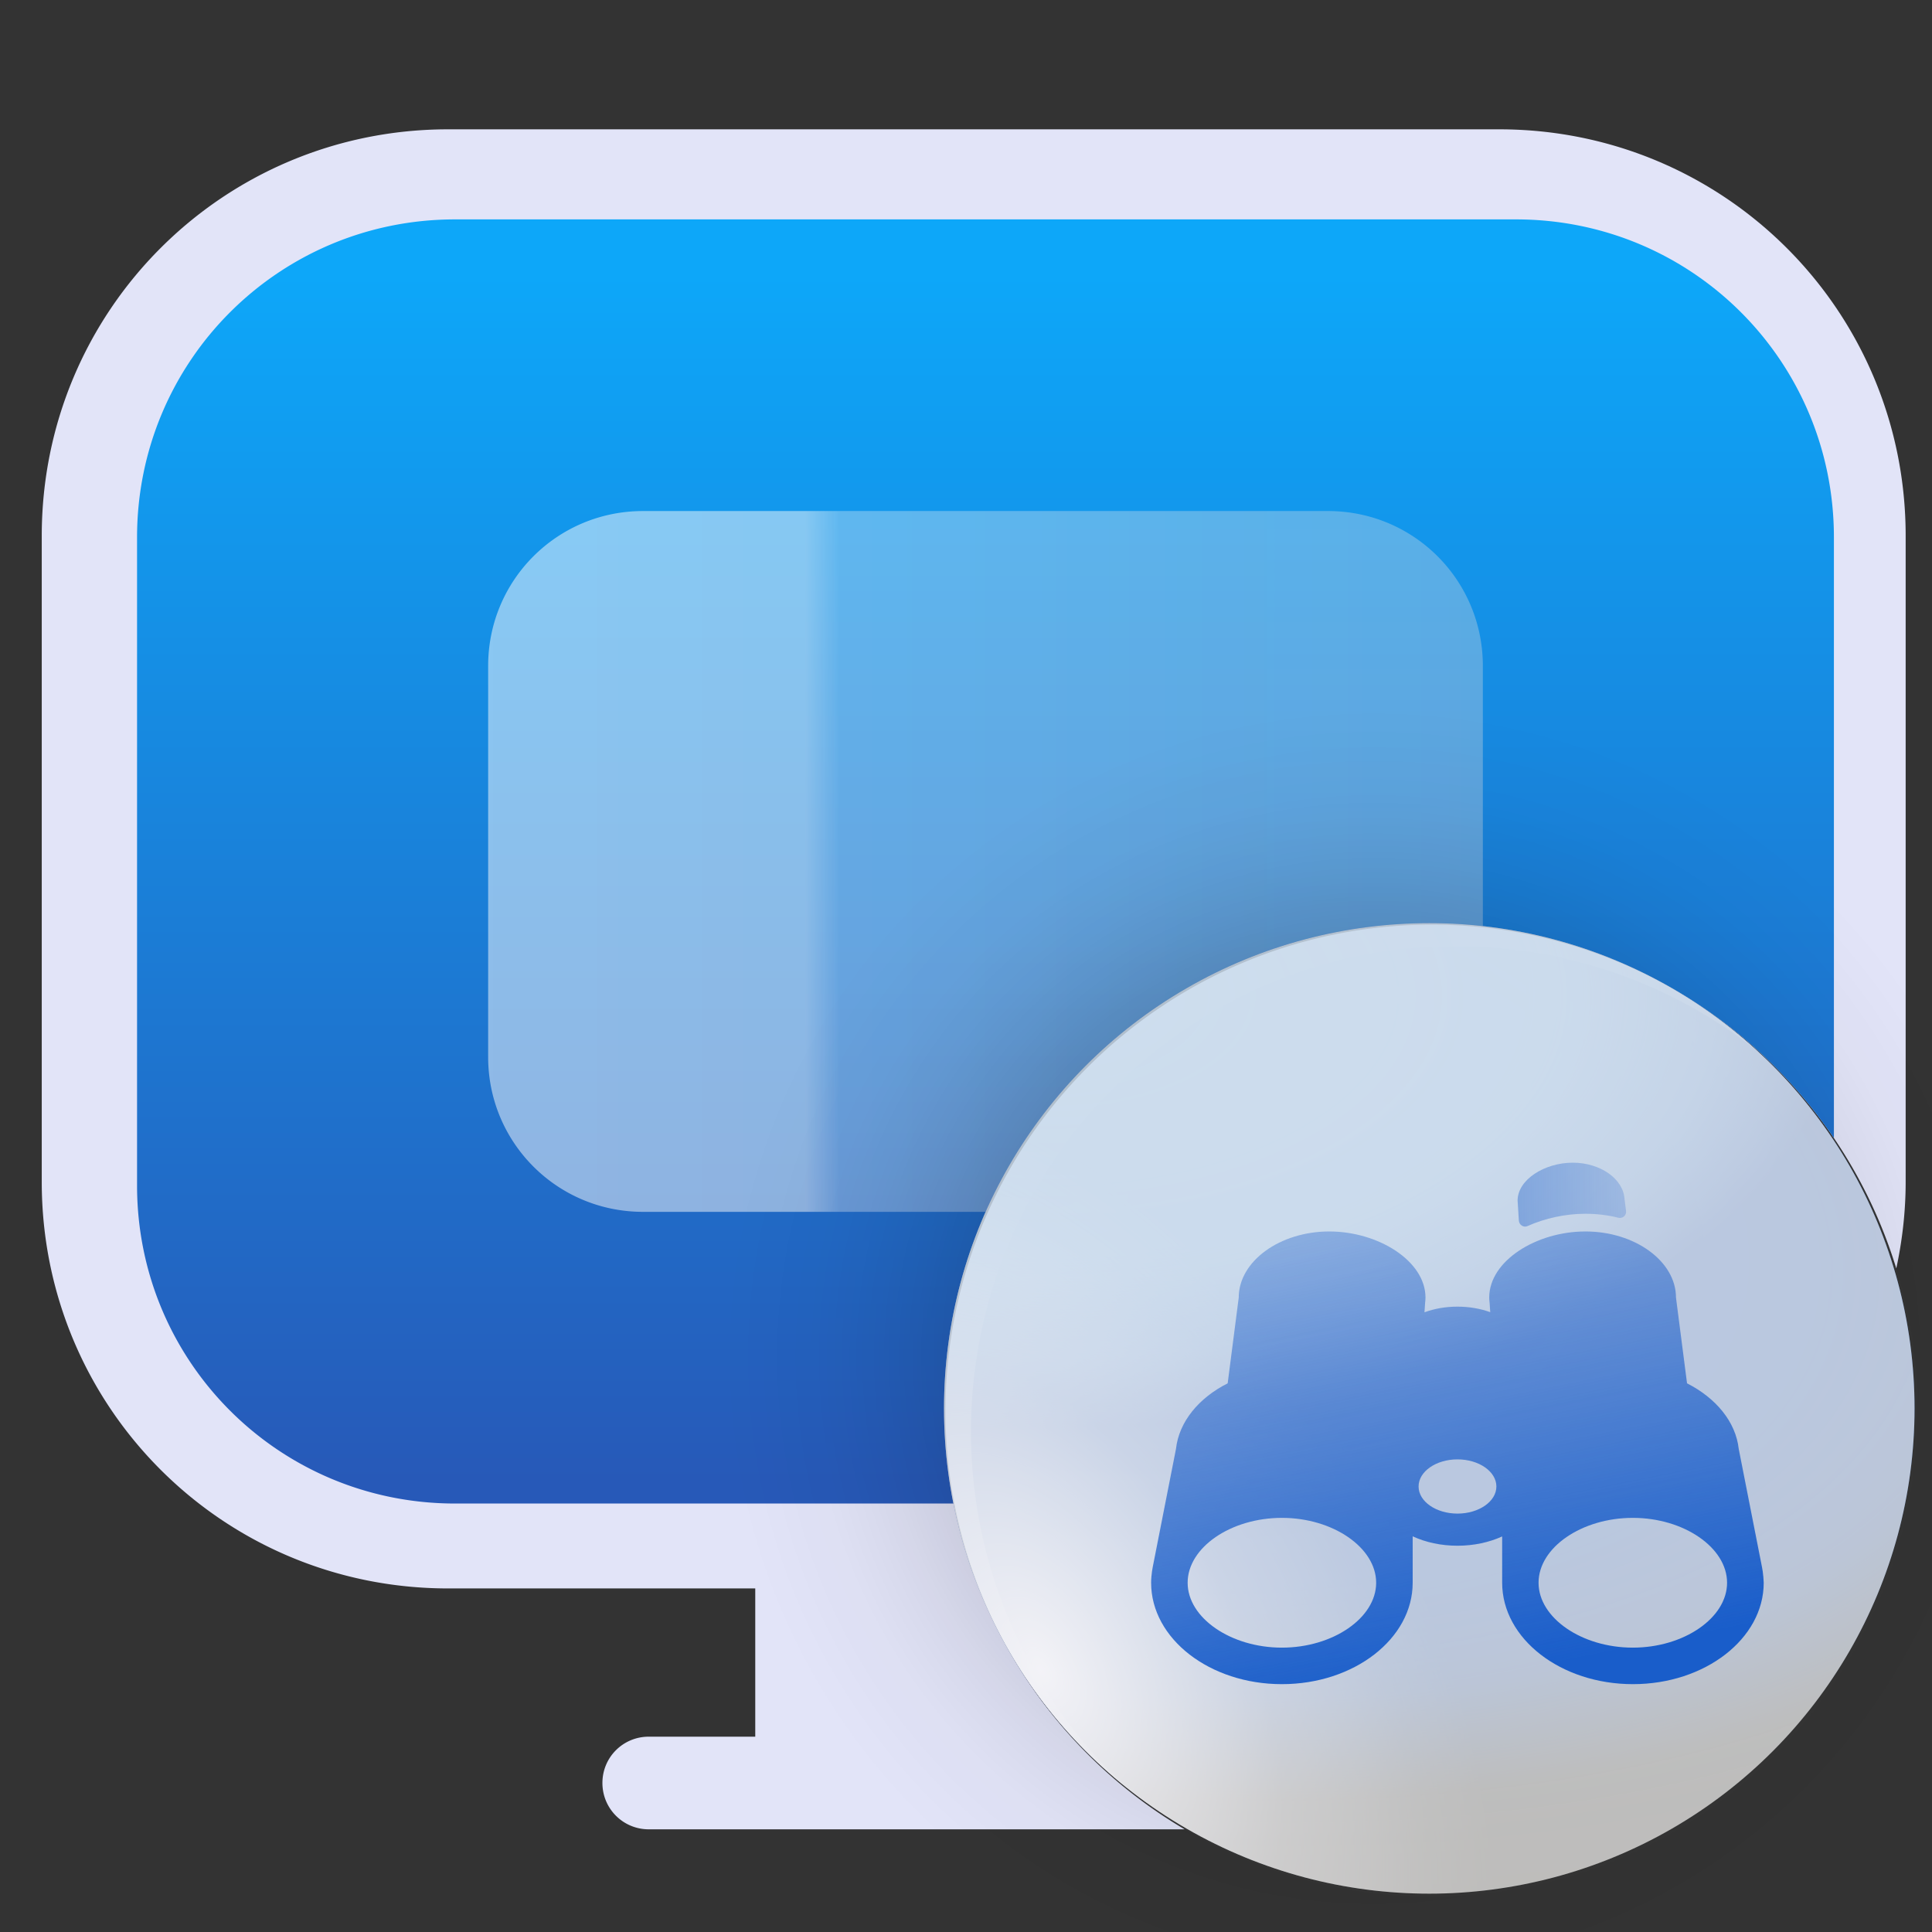 <?xml version="1.0" encoding="UTF-8" standalone="no"?>
<svg
   xmlns:dc="http://purl.org/dc/elements/1.1/"
   xmlns:cc="http://creativecommons.org/ns#"
   xmlns:rdf="http://www.w3.org/1999/02/22-rdf-syntax-ns#"
   xmlns:svg="http://www.w3.org/2000/svg"
   xmlns="http://www.w3.org/2000/svg"
   xmlns:xlink="http://www.w3.org/1999/xlink"
   xmlns:sodipodi="http://sodipodi.sourceforge.net/DTD/sodipodi-0.dtd"
   xmlns:inkscape="http://www.inkscape.org/namespaces/inkscape"
   width="64"
   height="64"
   version="1.1"
   viewBox="0 0 16.933 16.933"
   id="svg14"
   sodipodi:docname="2xclient.svg"
   inkscape:version="1.0.2 (e86c870879, 2021-01-15)">
  <rect x="0" y="0" width="16.933" height="16.933" fill="#333333" stroke="none"/>
  <defs
     id="defs18">
    <linearGradient
       inkscape:collect="always"
       id="linearGradient1106">
      <stop
         style="stop-color:#195dca;stop-opacity:1;"
         offset="0"
         id="stop1102" />
      <stop
         style="stop-color:#195dca;stop-opacity:0;"
         offset="1"
         id="stop1104" />
    </linearGradient>
    <linearGradient
       inkscape:collect="always"
       id="linearGradient977">
      <stop
         style="stop-color:#e2e4f8;stop-opacity:1;"
         offset="0"
         id="stop973" />
      <stop
         style="stop-color:#e2e4f8;stop-opacity:0.278;"
         offset="0.532"
         id="stop987" />
      <stop
         style="stop-color:#e2e4f8;stop-opacity:0.165;"
         offset="0.702"
         id="stop985" />
      <stop
         style="stop-color:#e2e4f8;stop-opacity:0.059;"
         offset="0.851"
         id="stop983" />
      <stop
         style="stop-color:#e2e4f8;stop-opacity:0;"
         offset="1"
         id="stop975" />
    </linearGradient>
    <linearGradient
       inkscape:collect="always"
       id="linearGradient930">
      <stop
         style="stop-color:#265dbb;stop-opacity:1;"
         offset="0"
         id="stop926" />
      <stop
         style="stop-color:#265dbb;stop-opacity:0.882;"
         offset="0.541"
         id="stop940" />
      <stop
         style="stop-color:#265dbb;stop-opacity:0.882;"
         offset="0.559"
         id="stop934" />
      <stop
         style="stop-color:#265dbb;stop-opacity:0.863;"
         offset="0.58"
         id="stop942" />
      <stop
         style="stop-color:#265dbb;stop-opacity:0.831;"
         offset="0.607"
         id="stop946" />
      <stop
         style="stop-color:#265dbb;stop-opacity:0.788;"
         offset="0.646"
         id="stop948" />
      <stop
         style="stop-color:#265dbb;stop-opacity:0.749;"
         offset="0.68"
         id="stop950" />
      <stop
         style="stop-color:#265dbb;stop-opacity:0.71;"
         offset="0.697"
         id="stop960" />
      <stop
         style="stop-color:#265dbb;stop-opacity:0.678;"
         offset="0.713"
         id="stop958" />
      <stop
         style="stop-color:#265dbb;stop-opacity:0.07"
         offset="0.847"
         id="stop956" />
      <stop
         style="stop-color:#265dbb;stop-opacity:0.03"
         offset="0.908"
         id="stop954" />
      <stop
         style="stop-color:#265dbb;stop-opacity:0.02"
         offset="0.959"
         id="stop952" />
      <stop
         style="stop-color:#265dbb;stop-opacity:0;"
         offset="1"
         id="stop928" />
    </linearGradient>
    <linearGradient
       inkscape:collect="always"
       id="linearGradient890">
      <stop
         style="stop-color:#659eda;stop-opacity:1"
         offset="0"
         id="stop886" />
      <stop
         style="stop-color:#659dda;stop-opacity:0.922;"
         offset="0.534"
         id="stop900" />
      <stop
         style="stop-color:#659dda;stop-opacity:0.922;"
         offset="0.6"
         id="stop896" />
      <stop
         style="stop-color:#659dda;stop-opacity:0.867;"
         offset="0.665"
         id="stop904" />
      <stop
         style="stop-color:#659dda;stop-opacity:0.796;"
         offset="0.709"
         id="stop906" />
      <stop
         style="stop-color:#659dda;stop-opacity:0.741;"
         offset="0.742"
         id="stop918" />
      <stop
         style="stop-color:#659dda;stop-opacity:0.612;"
         offset="0.817"
         id="stop916" />
      <stop
         style="stop-color:#659dda;stop-opacity:0.569;"
         offset="0.84"
         id="stop912" />
      <stop
         style="stop-color:#659dda;stop-opacity:0.471;"
         offset="0.872"
         id="stop920" />
      <stop
         style="stop-color:#669dda;stop-opacity:0.149;"
         offset="0.962"
         id="stop922" />
      <stop
         style="stop-color:#679dda;stop-opacity:0"
         offset="1"
         id="stop888" />
    </linearGradient>
    <linearGradient
       inkscape:collect="always"
       xlink:href="#linearGradient1364"
       id="linearGradient1366"
       x1="1065.168"
       y1="131.007"
       x2="1065.168"
       y2="183.668"
       gradientUnits="userSpaceOnUse"
       gradientTransform="matrix(0.758,0,0,0.758,-775.154,-90.231)" />
    <linearGradient
       inkscape:collect="always"
       id="linearGradient1364">
      <stop
         style="stop-color:#0da7f9;stop-opacity:1"
         offset="0"
         id="stop1360" />
      <stop
         style="stop-color:#2759b8;stop-opacity:1"
         offset="1"
         id="stop1362" />
    </linearGradient>
    <linearGradient
       inkscape:collect="always"
       xlink:href="#linearGradient1439"
       id="linearGradient1443"
       gradientUnits="userSpaceOnUse"
       x1="973.974"
       y1="154.076"
       x2="1017.384"
       y2="154.076"
       gradientTransform="matrix(0.758,0,0,0.758,-721.97,-88.274)" />
    <linearGradient
       inkscape:collect="always"
       id="linearGradient1439">
      <stop
         style="stop-color:#ffffff;stop-opacity:0.5"
         offset="0"
         id="stop1435" />
      <stop
         style="stop-color:#faf9f9;stop-opacity:0.5"
         offset="0.314"
         id="stop1445" />
      <stop
         style="stop-color:#f8f7f7;stop-opacity:0.334"
         offset="0.349"
         id="stop1447" />
      <stop
         style="stop-color:#e7dfdd;stop-opacity:0.33"
         offset="1"
         id="stop1437" />
    </linearGradient>
    <radialGradient
       inkscape:collect="always"
       xlink:href="#linearGradient890"
       id="radialGradient894"
       gradientUnits="userSpaceOnUse"
       cx="9.178"
       cy="8.468"
       fx="9.178"
       fy="8.468"
       r="4.253"
       gradientTransform="matrix(1.632,0,0,0.89,-5.787,1.189)" />
    <radialGradient
       inkscape:collect="always"
       xlink:href="#linearGradient930"
       id="radialGradient932"
       cx="9.059"
       cy="10.36"
       fx="9.059"
       fy="10.36"
       r="4.253"
       gradientUnits="userSpaceOnUse"
       gradientTransform="matrix(2.804,0.447,-0.23,1.447,-14.007,-8.726)" />
    <radialGradient
       inkscape:collect="always"
       xlink:href="#linearGradient977"
       id="radialGradient981"
       gradientUnits="userSpaceOnUse"
       gradientTransform="matrix(0.683,-0.377,0.638,1.156,-6.445,1.158)"
       cx="9.121"
       cy="14.639"
       fx="9.121"
       fy="14.639"
       r="4.253" />
    <radialGradient
       inkscape:collect="always"
       xlink:href="#linearGradient929"
       id="radialGradient935"
       gradientUnits="userSpaceOnUse"
       gradientTransform="matrix(0.401,0,0,0.401,-31.107,-14.833)"
       cx="190.85"
       cy="148.928"
       fx="190.85"
       fy="148.928"
       r="53.835" />
    <linearGradient
       inkscape:collect="always"
       id="linearGradient929">
      <stop
         style="stop-color:#000000;stop-opacity:1;"
         offset="0"
         id="stop925" />
      <stop
         style="stop-color:#000000;stop-opacity:0.741;"
         offset="0.278"
         id="stop961" />
      <stop
         style="stop-color:#000000;stop-opacity:0.263;"
         offset="0.584"
         id="stop963" />
      <stop
         style="stop-color:#000000;stop-opacity:0.216;"
         offset="0.623"
         id="stop967" />
      <stop
         style="stop-color:#000000;stop-opacity:0.173;"
         offset="0.669"
         id="stop971" />
      <stop
         style="stop-color:#000000;stop-opacity:0.133;"
         offset="0.71"
         id="stop975-3" />
      <stop
         style="stop-color:#000000;stop-opacity:0.09;"
         offset="0.763"
         id="stop979" />
      <stop
         style="stop-color:#000000;stop-opacity:0.067;"
         offset="0.797"
         id="stop977" />
      <stop
         style="stop-color:#000000;stop-opacity:0.031;"
         offset="0.866"
         id="stop981" />
      <stop
         style="stop-color:#000000;stop-opacity:0.027;"
         offset="0.888"
         id="stop947" />
      <stop
         style="stop-color:#000000;stop-opacity:0.024;"
         offset="0.905"
         id="stop983-6" />
      <stop
         style="stop-color:#000000;stop-opacity:0.02;"
         offset="0.918"
         id="stop987-7" />
      <stop
         style="stop-color:#000000;stop-opacity:0.012;"
         offset="0.945"
         id="stop991" />
      <stop
         style="stop-color:#000000;stop-opacity:0;"
         offset="1"
         id="stop927" />
    </linearGradient>
    <linearGradient
       inkscape:collect="always"
       xlink:href="#linearGradient1106"
       id="linearGradient1108"
       x1="0"
       y1="244.05"
       x2="488.1"
       y2="244.05"
       gradientUnits="userSpaceOnUse" />
    <linearGradient
       inkscape:collect="always"
       xlink:href="#linearGradient1106"
       id="linearGradient1110"
       gradientUnits="userSpaceOnUse"
       x1="383.8"
       y1="422.7"
       x2="268.584"
       y2="-155.92" />
  </defs>
  <sodipodi:namedview
     pagecolor="#ffffff"
     bordercolor="#666666"
     borderopacity="1"
     objecttolerance="10"
     gridtolerance="10"
     guidetolerance="10"
     inkscape:pageopacity="0"
     inkscape:pageshadow="2"
     inkscape:window-width="1920"
     inkscape:window-height="1028"
     id="namedview16"
     showgrid="false"
     inkscape:zoom="1.7734375"
     inkscape:cx="-104.51797"
     inkscape:cy="7.8635402"
     inkscape:window-x="0"
     inkscape:window-y="24"
     inkscape:window-maximized="1"
     inkscape:current-layer="svg14"
     inkscape:document-rotation="0" />
  <path
     id="rect1351"
     style="fill:#e2e4f8;fill-opacity:1;stroke:none;stroke-width:2.274;stroke-linecap:square;stroke-linejoin:round;stroke-miterlimit:4;stroke-dasharray:none;stroke-opacity:1"
     d="M 14.822 4.277 C 7.375 4.277 1.381 10.274 1.381 17.721 L 1.381 39.092 C 1.381 46.539 7.375 52.535 14.822 52.535 L 24.979 52.535 L 24.979 57.438 L 21.457 57.438 C 20.608 57.438 19.924 58.119 19.924 58.969 C 19.924 59.818 20.608 60.502 21.457 60.502 L 39.18 60.502 A 16.075 16.075 0 0 1 31.271 46.656 A 16.075 16.075 0 0 1 47.348 30.582 A 16.075 16.075 0 0 1 62.717 41.951 C 62.915 41.03 63.027 40.074 63.027 39.092 L 63.027 17.721 C 63.027 10.274 57.031 4.277 49.584 4.277 L 14.822 4.277 z "
     transform="scale(0.265)" />
  <path
     id="rect1358"
     style="fill:url(#linearGradient1366);fill-opacity:1;stroke:none;stroke-width:2.274;stroke-linecap:square;stroke-linejoin:round;stroke-miterlimit:4;stroke-dasharray:none;stroke-opacity:1"
     d="M 15.051 7.256 C 9.224 7.256 4.533 11.946 4.533 17.773 L 4.533 39.209 C 4.533 45.036 9.224 49.727 15.051 49.727 L 31.568 49.727 A 16.075 16.075 0 0 1 31.271 46.656 A 16.075 16.075 0 0 1 47.348 30.582 A 16.075 16.075 0 0 1 60.654 37.641 L 60.654 17.773 C 60.654 11.946 55.964 7.256 50.137 7.256 L 15.051 7.256 z "
     transform="scale(0.265)" />
  <path
     id="rect1431"
     style="fill:url(#linearGradient1443);fill-opacity:1;stroke:none;stroke-width:1.516;stroke-linecap:round;stroke-linejoin:round;stroke-miterlimit:4;stroke-dasharray:none;stroke-opacity:1"
     d="M 21.268 16.902 C 18.43 16.902 16.145 19.186 16.145 22.023 L 16.145 34.959 C 16.145 37.796 18.43 40.08 21.268 40.08 L 32.68 40.08 A 16.075 16.075 0 0 1 47.348 30.582 A 16.075 16.075 0 0 1 49.043 30.672 L 49.043 22.023 C 49.043 19.186 46.759 16.902 43.922 16.902 L 21.268 16.902 z "
     transform="scale(0.265)" />
  <circle
     style="fill:url(#radialGradient932);fill-opacity:1;stroke:none;stroke-width:0.61;stroke-linecap:square;stroke-linejoin:round;stroke-miterlimit:4;stroke-dasharray:none;stroke-opacity:1"
     id="circle924"
     cx="12.527"
     cy="12.344"
     r="4.253" />
  <path
     id="circle1370"
     style="fill:#ffffff;fill-opacity:0.206;stroke:none;stroke-width:0.61;stroke-linecap:square;stroke-linejoin:round;stroke-miterlimit:4;stroke-dasharray:none;stroke-opacity:1"
     d="M 12.524,8.091 A 4.253,4.253 0 0 0 8.274,12.344 4.253,4.253 0 0 0 9.884,15.676 4.253,4.253 0 0 1 8.51,12.546 4.253,4.253 0 0 1 12.763,8.293 a 4.253,4.253 0 0 1 2.642,0.92 4.253,4.253 0 0 0 -2.878,-1.122 4.253,4.253 0 0 0 -0.003,0 z" />
  <circle
     style="fill:url(#radialGradient894);fill-opacity:1;stroke:none;stroke-width:0.61;stroke-linecap:square;stroke-linejoin:round;stroke-miterlimit:4;stroke-dasharray:none;stroke-opacity:1"
     id="circle884"
     cx="12.527"
     cy="12.344"
     r="4.253" />
  <circle
     style="fill:url(#radialGradient981);fill-opacity:1;stroke:none;stroke-width:0.61;stroke-linecap:square;stroke-linejoin:round;stroke-miterlimit:4;stroke-dasharray:none;stroke-opacity:1"
     id="circle971"
     cx="12.527"
     cy="12.344"
     r="4.253" />
  <circle
     style="fill:#faf8f6;fill-opacity:0.695;stroke:none;stroke-width:0.61;stroke-linecap:square;stroke-linejoin:round;stroke-miterlimit:4;stroke-dasharray:none;stroke-opacity:1"
     id="path1368"
     cx="12.527"
     cy="12.344"
     r="4.253" />
  <path
     id="circle923"
     style="opacity:0.642;fill:url(#radialGradient935);fill-opacity:1;stroke:none;stroke-width:12.576;stroke-linecap:round;stroke-linejoin:round;stroke-miterlimit:4;stroke-dasharray:none;stroke-opacity:1"
     d="M 45.467 23.32 A 21.6 21.6 0 0 0 23.867 44.92 A 21.6 21.6 0 0 0 45.467 66.52 A 21.6 21.6 0 0 0 67.066 44.92 A 21.6 21.6 0 0 0 45.467 23.32 z M 47.348 30.582 A 16.075 16.075 0 0 1 63.422 46.656 A 16.075 16.075 0 0 1 47.348 62.73 A 16.075 16.075 0 0 1 31.271 46.656 A 16.075 16.075 0 0 1 47.348 30.582 z "
     transform="scale(0.265)" />
  <g
     id="g1619"
     transform="matrix(0.011,0,0,0.011,10.089,9.791)"
     style="fill:url(#linearGradient1108);fill-opacity:1">
    <g
       id="g1560"
       style="fill:url(#linearGradient1108);fill-opacity:1">
      <g
         id="g1558"
         style="fill:url(#linearGradient1108);fill-opacity:1">
        <path
           id="path1552"
           d="m 299.9,86.8 c 14.2,-6.3 30.3,-9.8 46.2,-9.8 9.2,0 18,1.1 26.3,3.2 3.3,0.8 6.5,-2 6,-5.4 l -1.2,-9.6 v 0 c -1,-16 -19.3,-28.9 -41.2,-28.9 -22.5,0 -44,13.5 -44,30.2 l 1,16 c 0.3,3.5 3.8,5.7 6.9,4.3 z"
           inkscape:connector-curvature="0"
           style="fill:url(#linearGradient1108);fill-opacity:1" />
        <path
           id="path1554"
           d="m 487.3,361.9 -0.5,-2.9 c 0,-0.2 -0.1,-0.4 -0.1,-0.6 l -18.5,-94 C 465.8,242.7 450,223.8 427,212.1 l -8.8,-68.3 c 0,-29 -32.8,-52.7 -72.1,-52.7 -39.3,0 -76.7,23.5 -76.7,52.6 0,1.4 0.1,2.9 0.3,4.3 l 0.5,7.4 c -7.8,-2.8 -16.7,-4.4 -26.1,-4.4 -9.5,0 -18.4,1.6 -26.3,4.5 l 0.5,-7.5 c 0.2,-1.4 0.3,-2.8 0.3,-4.3 0,-29 -37.5,-52.6 -76.7,-52.6 -39.3,0 -72.1,23.7 -72.1,52.7 L 61,212.1 c -23,11.6 -38.8,30.6 -41.2,52.3 l -18.5,94 c 0,0.2 -0.1,0.4 -0.1,0.6 l -0.5,2.9 v 0 c -0.4,3 -0.7,6 -0.7,9.1 0,44.6 46.7,80.8 104.2,80.8 57.5,0 104.2,-36.2 104.2,-80.8 v 0 0 -37 c 10.3,4.8 22.6,7.5 35.7,7.5 13.1,0 25.3,-2.7 35.6,-7.4 v 36.9 0 0 c 0,44.6 46.7,80.8 104.2,80.8 57.4,0 104.2,-36.2 104.2,-80.8 -0.1,-3.1 -0.4,-6.1 -0.8,-9.1 z M 104.2,422.7 C 63.5,422.7 29.1,399 29.1,371 c 0,-28.1 34.4,-51.7 75.1,-51.7 40.7,0 75.1,23.7 75.1,51.7 0,28 -34.4,51.7 -75.1,51.7 z M 244.1,315.9 c -17.1,0 -31,-9.7 -31,-21.6 0,-11.9 13.9,-21.6 31,-21.6 17.1,0 31,9.7 31,21.6 0,11.9 -13.9,21.6 -31,21.6 z m 139.7,106.8 c -40.7,0 -75.1,-23.7 -75.1,-51.7 0,-28.1 34.4,-51.7 75.1,-51.7 40.7,0 75.1,23.7 75.1,51.7 0,28 -34.4,51.7 -75.1,51.7 z"
           inkscape:connector-curvature="0"
           style="fill:url(#linearGradient1110);fill-opacity:1" />
        <path
           id="path1556"
           d="m 115.5,80.2 c 8.3,-2.1 17.2,-3.2 26.3,-3.2 15.9,0 32.1,3.5 46.2,9.8 3.1,1.4 6.6,-0.8 6.8,-4.2 l 1,-16 c 0,-16.7 -21.5,-30.2 -44,-30.2 -21.9,0 -40.1,12.9 -41.2,28.9 v 0 l -1.2,9.6 c -0.4,3.3 2.7,6.2 6.1,5.3 z"
           inkscape:connector-curvature="0"
           style="fill:url(#linearGradient1108);fill-opacity:1" />
      </g>
    </g>
    <g
       id="g1562"
       style="fill:url(#linearGradient1108);fill-opacity:1" />
    <g
       id="g1564"
       style="fill:url(#linearGradient1108);fill-opacity:1" />
    <g
       id="g1566"
       style="fill:url(#linearGradient1108);fill-opacity:1" />
    <g
       id="g1568"
       style="fill:url(#linearGradient1108);fill-opacity:1" />
    <g
       id="g1570"
       style="fill:url(#linearGradient1108);fill-opacity:1" />
    <g
       id="g1572"
       style="fill:url(#linearGradient1108);fill-opacity:1" />
    <g
       id="g1574"
       style="fill:url(#linearGradient1108);fill-opacity:1" />
    <g
       id="g1576"
       style="fill:url(#linearGradient1108);fill-opacity:1" />
    <g
       id="g1578"
       style="fill:url(#linearGradient1108);fill-opacity:1" />
    <g
       id="g1580"
       style="fill:url(#linearGradient1108);fill-opacity:1" />
    <g
       id="g1582"
       style="fill:url(#linearGradient1108);fill-opacity:1" />
    <g
       id="g1584"
       style="fill:url(#linearGradient1108);fill-opacity:1" />
    <g
       id="g1586"
       style="fill:url(#linearGradient1108);fill-opacity:1" />
    <g
       id="g1588"
       style="fill:url(#linearGradient1108);fill-opacity:1" />
    <g
       id="g1590"
       style="fill:url(#linearGradient1108);fill-opacity:1" />
  </g>
</svg>
